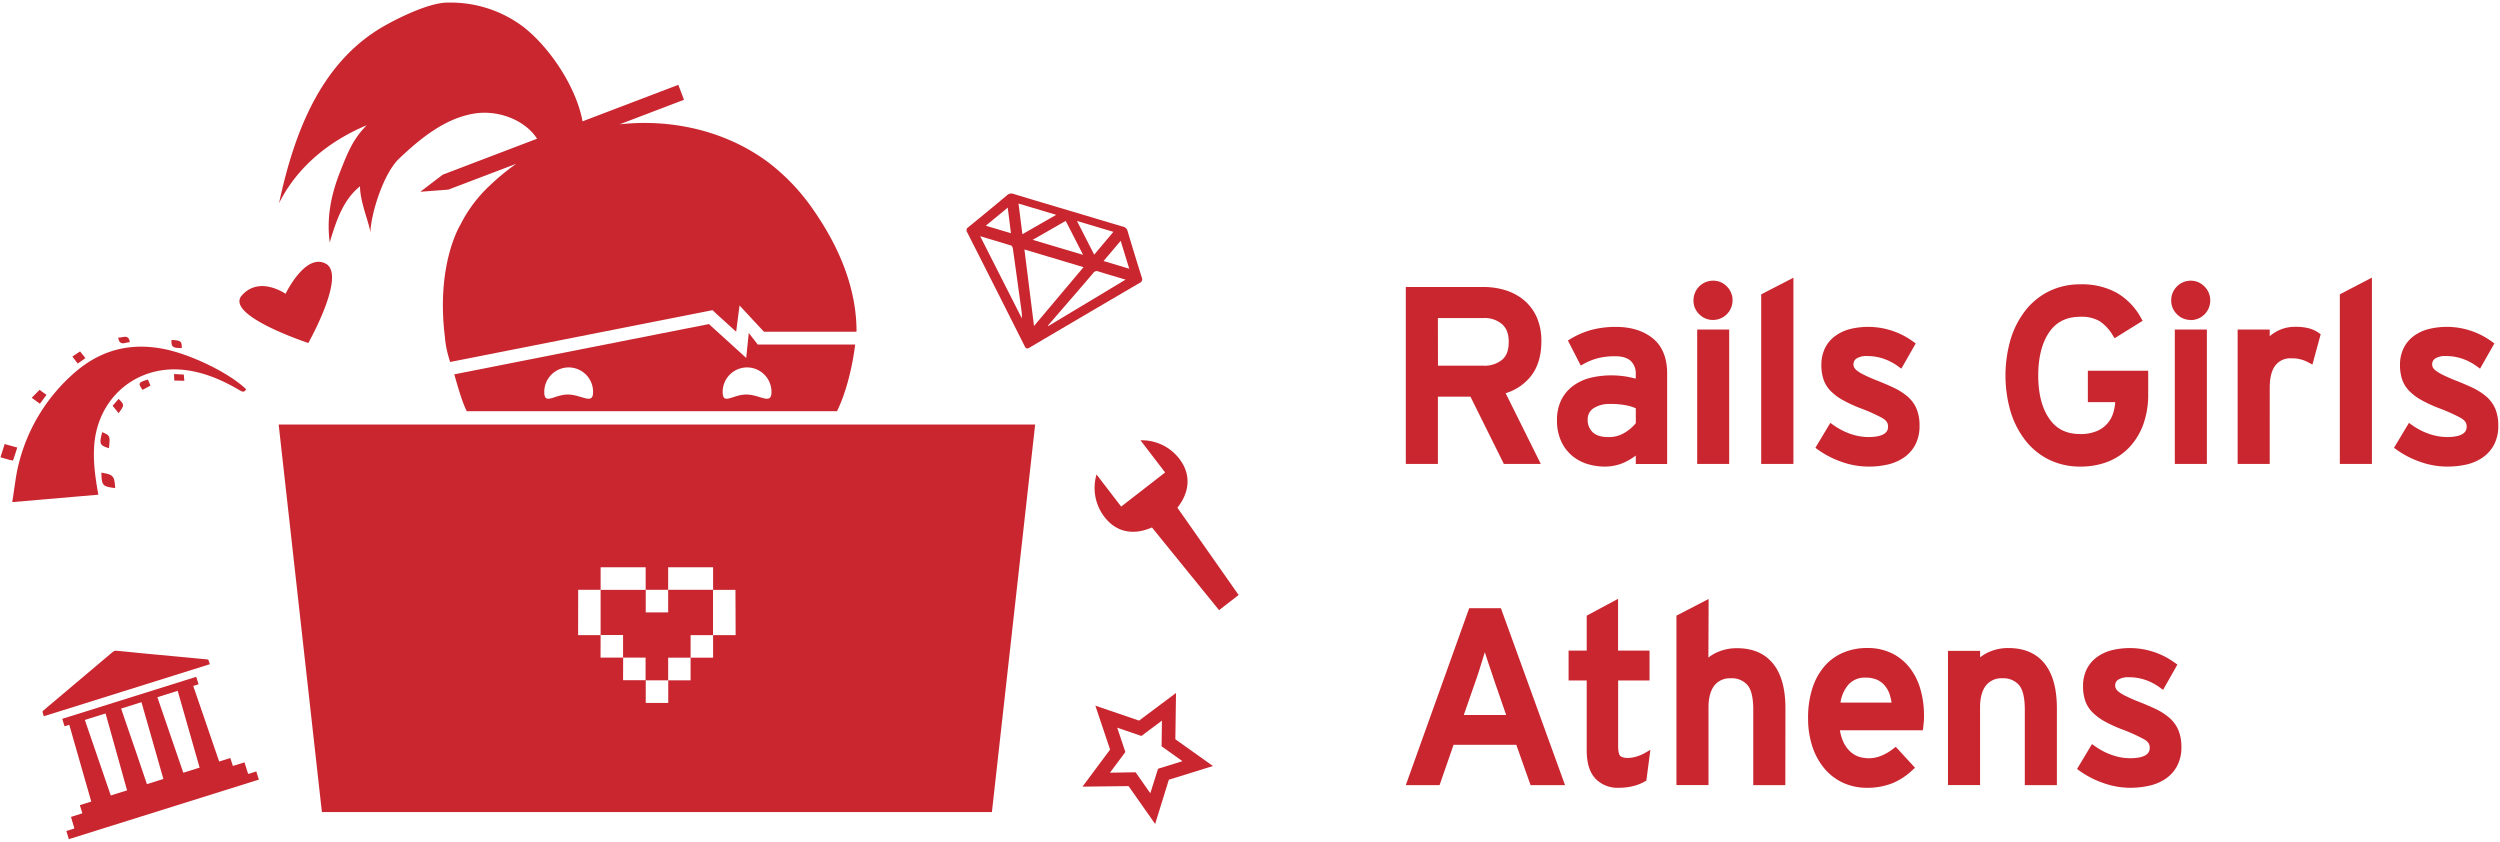 <svg width="300" height="101" xmlns="http://www.w3.org/2000/svg">
  <g fill="#C9262F" fill-rule="nonzero">
    <path d="M92.371 19.614c-4.289-3.259-9.641-4.86-15.018-4.86-1.004 0-2.006.055-3.004.167l7.73-2.947-.681-1.793-11.495 4.38c-.746-4.148-4.03-9.037-7.27-11.463A14.484 14.484 0 0 0 53.978.31h-.351c-2.158.05-5.67 1.753-7.536 2.816-7.563 4.306-10.775 12.702-12.604 21.257 2.026-4.068 5.667-7.325 10.526-9.357-1.618 1.627-2.26 3.185-3.24 5.694-.98 2.51-1.619 5.289-1.203 8.366.799-2.662 1.61-5.103 3.632-6.73 0 1.946 1.2 4.613 1.234 5.577.12-2.562 1.655-7.197 3.462-8.907 2.584-2.445 5.504-4.824 9.006-5.397.408-.067.82-.1 1.234-.1 2.466 0 5.035 1.144 6.314 3.117L53.131 20.96l-2.692 2.051 3.367-.257 8.14-3.098a27.96 27.96 0 0 0-3.22 2.652 16.723 16.723 0 0 0-3.471 4.647s-2.945 4.688-1.872 13.43c.036.463.097.924.185 1.38.16.783.444 1.672.444 1.672l.207-.04 31.292-6.178.512.487 2.315 2.103.407-3.15 2.93 3.15h11.056l.055-.056c-.015-5.096-2-9.963-5.096-14.446a24.96 24.96 0 0 0-5.319-5.692z"/>
    <path d="M102.62 41.342H90.928l-.46-.592-.616-.793v.01l-.308 2.986-2.217-2.014-2.26-2.05-30.555 6.034c.385 1.314.894 3.21 1.498 4.418h44.433c1.125-2.305 1.865-5.418 2.177-8zm-34.48 6.001c-1.616 0-2.828 1.32-2.828-.31a2.936 2.936 0 0 1 2.93-2.943 2.936 2.936 0 0 1 2.929 2.943c.012 1.63-1.4.31-3.031.31zm21.407 0c-1.619 0-2.828 1.32-2.828-.31a2.936 2.936 0 0 1 2.93-2.943 2.936 2.936 0 0 1 2.929 2.943c.009 1.63-1.403.31-3.019.31h-.012zm-88.08 12.91c.281-1.651.423-3.343.873-4.957a21.307 21.307 0 0 1 6.638-10.602c3.111-2.698 6.642-3.61 10.662-2.82 3.198.62 7.878 2.873 9.894 4.834-.243.465-.527.27-.844.084-1.946-1.14-3.984-2.036-6.238-2.358-5.88-.84-10.791 3.2-11.155 9.146-.123 1.964.16 3.872.506 5.784l-10.335.889zm.1-4.985c-.167-.034-.309-.053-.432-.087-.333-.09-.663-.189-1.08-.31l.506-1.583 1.514.419-.509 1.561z"/>
    <path d="M12.166 56.712c1.474.27 1.542.365 1.66 1.859-1.527-.192-1.629-.307-1.66-1.86zm.1-4.855c.955.415.955.415.813 1.927-1.12-.344-1.187-.496-.814-1.927zm-7.478-3.405l-.983-.719.94-.95.833.6-.79 1.07zm3.894-5.666l.925-.62.645.809-.925.65-.645-.84zm4.832 5.902l.721-.821c.71.728.71.728 0 1.713l-.721-.892zm4.233-3.145l.308.725-.943.514c-.567-.805-.533-.873.635-1.24zm2.834-4.753c1.144.072 1.233.143 1.233.973-1.085.016-1.283-.142-1.233-.973zm1.538 4.902l-1.205-.028-.028-.778 1.172.059.061.747zm-7.936-5.187c.567.05 1.258-.474 1.39.567-.511-.03-1.208.546-1.39-.567zM7.96 99.72c.277-.086.558-.173.839-.254.114-.03.13-.093.092-.198a29.928 29.928 0 0 1-.308-1.022l-.068-.214 1.372-.44-.308-.973 18.058-5.657.309.957 1.393-.437.077.245c.102.329.207.657.309.989.037.123.083.167.215.12.269-.093.543-.176.814-.263l.309.985-.24.068-22.323 7c-.08.024-.158.055-.235.083l-.305-.989zm17.217-20.014L5.26 85.95c-.055-.176-.117-.347-.154-.523 0-.047.05-.127.095-.168l2.683-2.261 4.733-3.994c.326-.273.647-.555.983-.818.09-.066.198-.1.309-.099 1.06.093 2.12.201 3.181.31l5.59.523c.716.069 1.428.14 2.159.205a.198.198 0 0 1 .203.158c.034.127.086.27.136.424z"/>
    <path d="M16.896 83.982l1.893-.595c.972 2.81 2.34 6.847 3.318 9.663l-2.405.756c-.802-2.863-1.998-6.946-2.806-9.824zm-4.31 1.338c.616-.189 1.165-.362 1.726-.542.136-.043.152.047.182.13.12.338.37 1.085.484 1.422l1.462 4.254c.324.93.925 2.698 1.233 3.64.022.06.037.121.062.192l-2.396.753c-.777-2.872-1.96-6.964-2.753-9.849zm-4.35 1.376l1.85-.58c.97 2.807 2.34 6.844 3.317 9.664l-2.356.737c-.808-2.863-2.007-6.95-2.812-9.821zm14.86-4.654c.975 2.82 2.34 6.85 3.315 9.664l-2.362.737c-.801-2.86-2-6.95-2.805-9.821l1.853-.58z"/>
    <path d="M23.55 81.218l.277.896-16.082 5.04-.277-.895 16.082-5.04zm104.664-55.974c2.183.654 4.366 1.31 6.555 1.955.268.055.48.262.542.53.551 1.858 1.118 3.71 1.7 5.551a.489.489 0 0 1-.275.682c-4.401 2.576-8.797 5.157-13.187 7.745-.309.18-.432.137-.59-.173-2.289-4.556-4.587-9.107-6.893-13.65a.42.42 0 0 1 .132-.62 412.743 412.743 0 0 0 4.647-3.833.734.734 0 0 1 .777-.16c2.195.668 4.393 1.32 6.592 1.976v-.003zm1.81 6.816l-7.092-2.122 1.15 9.18 5.942-7.058zm-12.404-3.718l5.004 9.865a5.441 5.441 0 0 0-.071-1.11c-.333-2.407-.66-4.814-1.002-7.221-.019-.146-.099-.372-.2-.403-1.203-.381-2.412-.734-3.731-1.128v-.003zm17.448 5.214c-1.163-.35-2.22-.654-3.271-.985a.477.477 0 0 0-.596.18c-1.32 1.549-2.651 3.08-3.98 4.619l-1.468 1.7.047.057 9.268-5.57zm-5.094-2.971l-2.087-4.077-3.962 2.27 6.05 1.807zm-7.751-6.16l.463 3.682 4.06-2.327-4.523-1.354zm7.014 2.089l2.066 4.046 2.306-2.739-4.372-1.307zm3.192 4.805l3.083.93c-.352-1.137-.682-2.215-1.03-3.352l-2.053 2.422zm-11.5-6.404l-2.634 2.17 3.018.9-.385-3.07zM98.63 50.946H33.44l5.187 46.5h80.402l5.189-46.5H98.63zM69.382 70.774h2.692V68.07h5.405v2.704h2.7V68.07h5.393v2.704H80.18v2.714h-2.692v-2.704h-5.414v5.43h-2.7l.008-5.44zm2.692 5.46v-.032h2.695v2.708h-2.704l.009-2.677zm2.704 2.704v-.028h2.692v2.714h-2.701l.009-2.686zm13.498-2.723h-2.704v2.708h-2.7v2.714h-2.683v2.713h-2.7v-2.713h2.69v-2.714h2.693v-2.708h2.691v-5.428h2.692l.021 5.428zm60.358-4.818l-2.346 1.819-8.861-10.912 3.126-2.426 8.081 11.52z"/>
    <path d="M136.86 52.836l2.956 3.86-5.275 4.093-2.957-3.851a5.716 5.716 0 0 0 .95 5.096c1.917 2.494 4.877 2.17 7.36.245 2.481-1.924 3.545-4.724 1.627-7.219a5.66 5.66 0 0 0-4.662-2.224zM34.266 35.257s-3.117-2.203-5.241.189c-2.125 2.392 7.973 5.713 7.973 5.713s4.582-8.114 2.121-9.499c-2.46-1.385-4.853 3.597-4.853 3.597zm104.35 63.615l-3.188-4.54-5.529.066 3.312-4.45-1.767-5.266 5.242 1.79 4.436-3.317-.08 5.555 4.511 3.212-5.29 1.642-1.647 5.308zm-2.344-6.197l1.767 2.516.925-2.94 2.93-.911-2.504-1.785.043-3.08-2.467 1.841-2.901-.994.98 2.921-1.85 2.479 3.077-.047zm48.266-51.727c0 1.653-.396 2.974-1.188 3.963a5.875 5.875 0 0 1-3.29 2.008l4.148 8.334h-3.488l-4.008-8.071h-4.581v8.07h-3.016V34.858h8.901a8.456 8.456 0 0 1 2.507.366c.756.229 1.46.605 2.072 1.106a5.218 5.218 0 0 1 1.421 1.896c.367.86.545 1.789.522 2.723zm-3.084.087c0-1.068-.308-1.884-.925-2.447a3.6 3.6 0 0 0-2.5-.846h-5.898v6.562h5.895a3.737 3.737 0 0 0 2.485-.8c.635-.542.956-1.369.956-2.469h-.013z"/>
    <path d="M184.896 55.67h-4.434l-4.008-8.07h-3.906v8.07h-3.851V34.44h9.32a8.902 8.902 0 0 1 2.63.384c.808.246 1.56.648 2.214 1.184a5.627 5.627 0 0 1 1.542 2.045c.392.914.583 1.902.561 2.896 0 1.742-.432 3.16-1.283 4.223a6.165 6.165 0 0 1-3.003 2.014l4.218 8.486zm-3.91-.833h2.569l-4.076-8.194.506-.127a5.5 5.5 0 0 0 3.049-1.86c.728-.91 1.098-2.168 1.098-3.698a6.182 6.182 0 0 0-.485-2.55 4.79 4.79 0 0 0-1.307-1.744 5.627 5.627 0 0 0-1.94-1.035 8.063 8.063 0 0 0-2.383-.344h-8.485v19.552h2.18v-8.073h5.242l4.033 8.073zm-2.95-10.118h-6.324v-7.395h6.315a4.027 4.027 0 0 1 2.775.95c.715.645 1.079 1.575 1.079 2.761 0 1.24-.373 2.169-1.104 2.788a4.146 4.146 0 0 1-2.75.893l.009.003zm-5.479-.837h5.47c.799.043 1.587-.207 2.217-.703.542-.455.804-1.156.804-2.14 0-.986-.262-1.652-.798-2.135a3.178 3.178 0 0 0-2.223-.738h-5.48l.01 5.716zm24.154 11.37v-1.514c-.54.537-1.165.98-1.85 1.31a5.22 5.22 0 0 1-2.321.524 6.547 6.547 0 0 1-1.869-.276 4.817 4.817 0 0 1-1.696-.89 4.604 4.604 0 0 1-1.233-1.601 5.47 5.47 0 0 1-.478-2.389 4.937 4.937 0 0 1 .463-2.215c.298-.61.736-1.14 1.276-1.549a5.483 5.483 0 0 1 1.915-.905 9.478 9.478 0 0 1 2.405-.29 8.4 8.4 0 0 1 3.391.582v-1.116a2.485 2.485 0 0 0-.737-1.924c-.493-.446-1.204-.669-2.133-.669a8.925 8.925 0 0 0-2.13.233 7.686 7.686 0 0 0-1.85.728l-1.16-2.271a9.34 9.34 0 0 1 2.35-1.023 10.69 10.69 0 0 1 2.87-.347c1.698 0 3.075.423 4.131 1.267 1.057.845 1.583 2.132 1.58 3.86v10.488l-2.924-.012zm0-6.527a5.682 5.682 0 0 0-1.434-.496 10.247 10.247 0 0 0-2.044-.173 3.812 3.812 0 0 0-2.29.62 1.942 1.942 0 0 0-.842 1.66 2.432 2.432 0 0 0 .727 1.834c.481.468 1.234.7 2.202.7a4.015 4.015 0 0 0 2.189-.62c.58-.344 1.086-.799 1.492-1.338v-2.187z"/>
    <path d="M192.54 55.99a7.115 7.115 0 0 1-1.986-.291 5.202 5.202 0 0 1-1.85-.967 5.028 5.028 0 0 1-1.347-1.744 5.892 5.892 0 0 1-.518-2.572 5.357 5.357 0 0 1 .505-2.4 4.723 4.723 0 0 1 1.4-1.692 5.975 5.975 0 0 1 2.057-.976 10.974 10.974 0 0 1 5.488.093v-.518c.045-.6-.175-1.19-.601-1.614-.414-.372-1.036-.56-1.85-.56a8.618 8.618 0 0 0-2.032.22 7.219 7.219 0 0 0-1.74.69l-.375.208-1.542-3.005.333-.202c.77-.468 1.6-.826 2.467-1.066a11.147 11.147 0 0 1 2.981-.365c1.788 0 3.265.458 4.39 1.36 1.126.902 1.737 2.333 1.737 4.189v10.905h-3.762v-1.016a7.615 7.615 0 0 1-1.255.771 5.672 5.672 0 0 1-2.5.552zm.78-10.11a9.09 9.09 0 0 0-2.3.28 5.12 5.12 0 0 0-1.77.833 3.912 3.912 0 0 0-1.153 1.397 4.539 4.539 0 0 0-.42 2.026 5.065 5.065 0 0 0 .438 2.206c.26.564.643 1.063 1.12 1.46a4.38 4.38 0 0 0 1.541.811 5.384 5.384 0 0 0 3.888-.223 6.352 6.352 0 0 0 1.745-1.24l.712-.715v2.122h2.094V44.768c0-1.61-.466-2.766-1.425-3.535-.959-.768-2.275-1.174-3.87-1.174-.935-.015-1.868.097-2.774.335a8.917 8.917 0 0 0-1.909.777l.79 1.55a7.684 7.684 0 0 1 1.56-.57 9.29 9.29 0 0 1 2.229-.245c1.03 0 1.85.26 2.411.777a2.87 2.87 0 0 1 .879 2.234v1.778l-.586-.26a8.053 8.053 0 0 0-3.2-.554zm-.287 7.408c-1.092 0-1.93-.275-2.491-.818a2.839 2.839 0 0 1-.854-2.134 2.358 2.358 0 0 1 1.014-2.002 4.233 4.233 0 0 1 2.534-.69c.715-.011 1.429.05 2.13.182a6.008 6.008 0 0 1 1.543.533l.225.118v2.574l-.08.112a5.67 5.67 0 0 1-1.61 1.45 4.442 4.442 0 0 1-2.411.675zm.203-4.808a3.45 3.45 0 0 0-2.047.533 1.551 1.551 0 0 0-.666 1.323 2.01 2.01 0 0 0 .595 1.53c.401.388 1.045.586 1.915.586a3.637 3.637 0 0 0 1.967-.549 5.002 5.002 0 0 0 1.298-1.124v-1.785a5.583 5.583 0 0 0-1.104-.347 9.602 9.602 0 0 0-1.958-.173v.006zm14.267-12.427a1.938 1.938 0 0 1-1.912 1.924 1.873 1.873 0 0 1-1.378-.57 1.863 1.863 0 0 1-.564-1.354c-.005-.519.199-1.018.564-1.384a1.922 1.922 0 0 1 1.378-.568c.507-.004.995.2 1.347.567.37.365.574.865.565 1.385zm-3.42 19.209V39.966h3.016v15.296h-3.016z"/>
    <path d="M207.503 55.67h-3.84V39.54h3.84V55.67zm-3.016-.836h2.18V40.375h-2.18v14.46zm1.092-16.439a2.285 2.285 0 0 1-1.675-.69 2.267 2.267 0 0 1-.687-1.652 2.364 2.364 0 0 1 .688-1.68 2.34 2.34 0 0 1 1.674-.69 2.245 2.245 0 0 1 1.643.691c.447.442.695 1.049.684 1.68a2.352 2.352 0 0 1-2.327 2.341zm0-3.875c-.409-.003-.8.16-1.088.452a1.528 1.528 0 0 0-.439 1.097c-.005.4.156.784.444 1.06a1.492 1.492 0 0 0 2.134 0c.289-.276.45-.66.444-1.06a1.472 1.472 0 0 0-.444-1.088 1.415 1.415 0 0 0-1.042-.461h-.01zm6.182 20.733V35.589l3.015-1.574v21.238h-3.015z"/>
    <path d="M215.21 55.67h-3.866V35.32l3.867-1.995V55.67zm-3.015-.836h2.18V34.7l-2.18 1.137v18.998zm17.744-3.776a4.333 4.333 0 0 1-.478 2.14 3.91 3.91 0 0 1-1.26 1.382 5.31 5.31 0 0 1-1.814.76 9.766 9.766 0 0 1-2.158.232 9.142 9.142 0 0 1-3.117-.555c-.966-.33-1.88-.801-2.71-1.397l1.363-2.271a8.46 8.46 0 0 0 2.217 1.137c.714.243 1.462.37 2.216.378 1.85 0 2.775-.564 2.775-1.692 0-.582-.314-1.048-.943-1.397a21.433 21.433 0 0 0-2.593-1.165 15.488 15.488 0 0 1-2.072-.948 5.95 5.95 0 0 1-1.394-1.035 3.246 3.246 0 0 1-.768-1.239 4.957 4.957 0 0 1-.23-1.59 4.166 4.166 0 0 1 .375-1.806 3.565 3.565 0 0 1 1.073-1.31 4.849 4.849 0 0 1 1.653-.787 7.928 7.928 0 0 1 2.087-.26 8.516 8.516 0 0 1 2.797.464 8.713 8.713 0 0 1 2.365 1.224l-1.305 2.302a7.101 7.101 0 0 0-1.886-.991 6.415 6.415 0 0 0-2.057-.31c-.734 0-1.267.13-1.594.393-.314.237-.497.61-.493 1.004-.003.186.036.37.114.54.107.2.256.374.438.51.265.209.551.39.854.54.357.183.826.39 1.406.62.85.33 1.594.644 2.232.944.58.265 1.121.608 1.61 1.02.42.36.753.814.97 1.325.23.585.341 1.21.327 1.838z"/>
    <path d="M224.23 55.99a9.637 9.637 0 0 1-3.257-.576 11.046 11.046 0 0 1-2.818-1.453l-.308-.227 1.791-2.986.367.257a8.045 8.045 0 0 0 2.106 1.081c.672.23 1.377.352 2.087.36 2.368 0 2.368-.958 2.368-1.274 0-.27-.077-.669-.727-1.031a21.602 21.602 0 0 0-2.544-1.14c-.73-.273-1.44-.599-2.124-.973a6.477 6.477 0 0 1-1.49-1.106 3.72 3.72 0 0 1-.863-1.398 5.343 5.343 0 0 1-.253-1.722 4.545 4.545 0 0 1 .417-1.986 3.946 3.946 0 0 1 1.199-1.466 5.203 5.203 0 0 1 1.791-.855 9.137 9.137 0 0 1 7.607 1.497l.308.22-1.727 3.027-.376-.27a6.66 6.66 0 0 0-1.773-.93 6.057 6.057 0 0 0-1.927-.31c-.466-.038-.933.07-1.335.31a.855.855 0 0 0-.259 1.035c.075.144.18.269.309.366.243.19.506.353.783.49.342.176.801.384 1.369.62.854.33 1.612.653 2.254.956.615.281 1.19.645 1.708 1.082.467.404.837.91 1.079 1.48.249.636.368 1.316.351 1.999a4.793 4.793 0 0 1-.53 2.345 4.33 4.33 0 0 1-1.394 1.528 5.824 5.824 0 0 1-1.951.818 10.25 10.25 0 0 1-2.239.232zm-5.27-2.479c.716.466 1.485.844 2.29 1.125a9.14 9.14 0 0 0 5.048.31 4.92 4.92 0 0 0 1.671-.697c.47-.317.857-.742 1.129-1.24.304-.598.45-1.264.425-1.936a4.303 4.303 0 0 0-.287-1.673 3.134 3.134 0 0 0-.86-1.171 6.541 6.541 0 0 0-1.514-.957 26.409 26.409 0 0 0-2.204-.93 16.906 16.906 0 0 1-1.446-.644 5.29 5.29 0 0 1-.925-.589 1.903 1.903 0 0 1-.55-.657 1.674 1.674 0 0 1-.153-.715 1.654 1.654 0 0 1 .65-1.332c.407-.326 1.015-.484 1.85-.484a6.882 6.882 0 0 1 2.19.341c.568.194 1.111.458 1.615.787l.891-1.577a8.52 8.52 0 0 0-1.949-.951 8.213 8.213 0 0 0-4.624-.195 4.36 4.36 0 0 0-1.511.715c-.406.302-.733.7-.95 1.159a3.733 3.733 0 0 0-.336 1.623c-.009.493.062.984.21 1.454.14.406.37.776.672 1.08.384.38.82.704 1.295.961a15.3 15.3 0 0 0 2.02.93 21.82 21.82 0 0 1 2.648 1.192c.956.533 1.156 1.24 1.156 1.763 0 .964-.555 2.11-3.2 2.11a7.45 7.45 0 0 1-2.347-.4 8.728 8.728 0 0 1-1.958-.929l-.946 1.527zm37.84-2.732a7.467 7.467 0 0 1-1.593 2.608 6.657 6.657 0 0 1-2.467 1.63 8.406 8.406 0 0 1-3.102.555 7.984 7.984 0 0 1-3.552-.772 7.817 7.817 0 0 1-2.694-2.168 10.195 10.195 0 0 1-1.727-3.325 15.133 15.133 0 0 1 0-8.489c.364-1.21.95-2.342 1.727-3.336a7.789 7.789 0 0 1 2.694-2.17 7.984 7.984 0 0 1 3.552-.77c1.663 0 3.055.325 4.175.975a7.318 7.318 0 0 1 2.726 2.841l-2.667 1.66a5.54 5.54 0 0 0-1.724-1.833 4.714 4.714 0 0 0-2.51-.586c-1.778 0-3.135.67-4.073 2.011-.937 1.34-1.406 3.157-1.406 5.45 0 2.288.469 4.104 1.406 5.446.938 1.343 2.295 2.013 4.073 2.01.724.02 1.445-.108 2.118-.377a3.872 3.872 0 0 0 2.233-2.463c.173-.56.26-1.145.259-1.732v-.09h-3.29v-2.93h6.407v2.357c.02 1.19-.172 2.375-.564 3.498z"/>
    <path d="M249.654 55.99a8.399 8.399 0 0 1-3.734-.815 8.178 8.178 0 0 1-2.84-2.283 10.738 10.738 0 0 1-1.797-3.458 15.578 15.578 0 0 1 0-8.743c.38-1.26.991-2.437 1.8-3.473a8.209 8.209 0 0 1 2.837-2.283 8.408 8.408 0 0 1 3.734-.815 8.652 8.652 0 0 1 4.384 1.032 7.781 7.781 0 0 1 2.88 2.999l.197.35-3.364 2.085-.222-.353a5.182 5.182 0 0 0-1.588-1.701 4.336 4.336 0 0 0-2.29-.52c-1.65 0-2.87.597-3.731 1.83-.86 1.233-1.332 3.015-1.332 5.208 0 2.194.45 3.944 1.332 5.205.882 1.261 2.081 1.831 3.73 1.831a4.955 4.955 0 0 0 1.943-.347 3.433 3.433 0 0 0 2.001-2.206c.127-.413.205-.84.231-1.273h-3.283v-3.77h7.242v2.788c.02 1.244-.18 2.482-.592 3.656a7.938 7.938 0 0 1-1.683 2.754 7.21 7.21 0 0 1-2.603 1.732 8.955 8.955 0 0 1-3.252.57zm0-21.033a7.637 7.637 0 0 0-3.37.73 7.382 7.382 0 0 0-2.55 2.055 9.816 9.816 0 0 0-1.656 3.2 14.7 14.7 0 0 0 0 8.238 9.813 9.813 0 0 0 1.656 3.179 7.375 7.375 0 0 0 2.55 2.054c1.052.5 2.205.752 3.37.734a8.037 8.037 0 0 0 2.95-.526 6.27 6.27 0 0 0 2.3-1.53 7.054 7.054 0 0 0 1.505-2.464c.377-1.08.56-2.22.54-3.365v-1.939h-5.572v2.104h3.3v.508a6.24 6.24 0 0 1-.281 1.859 4.262 4.262 0 0 1-2.467 2.72 5.744 5.744 0 0 1-2.282.412c-1.914 0-3.391-.734-4.415-2.187-.98-1.407-1.48-3.322-1.48-5.689s.5-4.284 1.48-5.688c1.018-1.453 2.5-2.19 4.415-2.19a5.16 5.16 0 0 1 2.73.644c.646.425 1.2.977 1.627 1.624l1.976-1.24a6.84 6.84 0 0 0-2.364-2.339 7.856 7.856 0 0 0-3.962-.904zm15.163 1.096a1.938 1.938 0 0 1-1.915 1.924 1.87 1.87 0 0 1-1.375-.57 1.863 1.863 0 0 1-.567-1.354 1.947 1.947 0 0 1 .566-1.383c.365-.366.86-.571 1.376-.569.509-.005.997.2 1.35.567.37.365.574.865.565 1.385zm-3.422 19.209V39.966h3.015v15.296h-3.015z"/>
    <path d="M264.826 55.67h-3.848V39.54h3.848V55.67zm-3.012-.836h2.18V40.375h-2.18v14.46zm1.088-16.439a2.282 2.282 0 0 1-1.67-.69 2.273 2.273 0 0 1-.688-1.652 2.364 2.364 0 0 1 .687-1.68 2.34 2.34 0 0 1 1.671-.69 2.246 2.246 0 0 1 1.64.707c.45.44.698 1.048.688 1.679a2.352 2.352 0 0 1-2.33 2.342l.002-.016zm0-3.875c-.408-.004-.8.159-1.087.45a1.522 1.522 0 0 0-.436 1.099c-.005.399.155.783.441 1.06a1.495 1.495 0 0 0 2.137 0c.288-.276.45-.66.444-1.06a1.472 1.472 0 0 0-.444-1.088 1.421 1.421 0 0 0-1.055-.461zm14.322 8.613a5.19 5.19 0 0 0-1.014-.41 4.822 4.822 0 0 0-1.274-.145 2.646 2.646 0 0 0-2.204.991c-.52.66-.781 1.64-.783 2.944v8.74h-3.016V39.966h3.01v1.456a4.24 4.24 0 0 1 3.48-1.775 6.055 6.055 0 0 1 1.52.158c.377.1.734.263 1.058.48l-.777 2.848z"/>
    <path d="M272.365 55.67h-3.848V39.54h3.848v.802c.251-.213.523-.4.81-.56a4.537 4.537 0 0 1 2.248-.564 6.34 6.34 0 0 1 1.628.176c.424.11.826.292 1.187.54l.244.17-.99 3.643-.46-.242A4.017 4.017 0 0 0 274.94 43a2.243 2.243 0 0 0-1.877.83c-.46.583-.694 1.485-.694 2.684l-.003 9.158zm-3.012-.833h2.18v-8.324c0-1.395.308-2.479.872-3.204a3.077 3.077 0 0 1 2.531-1.15c.468-.007.934.047 1.388.162.21.06.415.134.616.22l.568-2.07a3.259 3.259 0 0 0-.682-.27 5.665 5.665 0 0 0-1.412-.145 3.735 3.735 0 0 0-1.85.459 3.798 3.798 0 0 0-1.295 1.137l-.737 1.103v-2.38h-2.18v14.462zm11.84.416V35.589l3.012-1.574v21.238h-3.013z"/>
    <path d="M284.63 55.67h-3.851V35.32l3.851-2.008v22.36zm-3.015-.836h2.18V34.7l-2.18 1.137v18.998zm17.768-3.776a4.333 4.333 0 0 1-.478 2.14 3.881 3.881 0 0 1-1.26 1.382 5.31 5.31 0 0 1-1.814.76 9.766 9.766 0 0 1-2.158.232 9.155 9.155 0 0 1-3.117-.555 10.55 10.55 0 0 1-2.71-1.397l1.363-2.271a8.46 8.46 0 0 0 2.216 1.137c.715.243 1.463.37 2.217.378 1.85 0 2.775-.564 2.775-1.692 0-.582-.308-1.048-.925-1.397a21.734 21.734 0 0 0-2.596-1.165 15.488 15.488 0 0 1-2.072-.948 5.95 5.95 0 0 1-1.393-1.035 3.246 3.246 0 0 1-.768-1.239 4.957 4.957 0 0 1-.231-1.59 4.166 4.166 0 0 1 .376-1.806 3.565 3.565 0 0 1 1.073-1.31 4.877 4.877 0 0 1 1.652-.787 7.943 7.943 0 0 1 2.088-.26 8.503 8.503 0 0 1 2.796.464 8.713 8.713 0 0 1 2.365 1.224l-1.304 2.302a7.132 7.132 0 0 0-1.884-.991 6.446 6.446 0 0 0-2.06-.31c-.733 0-1.267.13-1.594.393-.314.237-.497.61-.493 1.004-.003.187.037.371.117.54a1.5 1.5 0 0 0 .435.51c.266.208.552.389.854.54.358.183.826.39 1.406.62.851.33 1.594.644 2.232.944.58.265 1.121.608 1.61 1.02.42.36.753.814.97 1.325.225.586.331 1.21.312 1.838z"/>
    <path d="M293.664 55.99a9.637 9.637 0 0 1-3.256-.576 11.046 11.046 0 0 1-2.818-1.453l-.308-.227 1.791-2.986.367.257a8.002 8.002 0 0 0 2.109 1.081c.671.231 1.375.352 2.084.36 2.368 0 2.368-.958 2.368-1.274 0-.27-.077-.669-.728-1.031A21.602 21.602 0 0 0 292.73 49a16.47 16.47 0 0 1-2.125-.973 6.477 6.477 0 0 1-1.489-1.106 3.72 3.72 0 0 1-.863-1.398 5.343 5.343 0 0 1-.253-1.722 4.505 4.505 0 0 1 .42-1.986 3.94 3.94 0 0 1 1.196-1.466 5.194 5.194 0 0 1 1.794-.855 9.137 9.137 0 0 1 7.606 1.497l.309.22-1.718 3.027-.376-.27a6.66 6.66 0 0 0-1.773-.93 6.057 6.057 0 0 0-1.927-.31c-.466-.038-.933.07-1.335.31a.855.855 0 0 0-.259 1.035c.075.144.18.269.309.366.244.189.506.353.783.49.342.176.801.384 1.369.62.854.33 1.612.653 2.254.956.615.281 1.19.645 1.708 1.082.468.403.837.91 1.079 1.48.25.636.37 1.316.354 1.999a4.759 4.759 0 0 1-.533 2.345 4.33 4.33 0 0 1-1.394 1.528 5.824 5.824 0 0 1-1.951.818c-.74.16-1.495.238-2.251.232zm-5.27-2.479c.717.466 1.486.844 2.292 1.125a9.14 9.14 0 0 0 5.047.31 4.92 4.92 0 0 0 1.67-.697c.47-.317.857-.742 1.13-1.24.304-.598.45-1.264.425-1.936a4.303 4.303 0 0 0-.287-1.673 3.134 3.134 0 0 0-.86-1.171 6.541 6.541 0 0 0-1.514-.957 25.974 25.974 0 0 0-2.205-.93 17.357 17.357 0 0 1-1.446-.644 5.29 5.29 0 0 1-.925-.589 1.903 1.903 0 0 1-.548-.657 1.674 1.674 0 0 1-.155-.715 1.654 1.654 0 0 1 .651-1.332c.407-.326 1.014-.484 1.85-.484a6.882 6.882 0 0 1 2.19.341c.568.194 1.111.458 1.615.787l.894-1.577a8.616 8.616 0 0 0-1.952-.951 8.213 8.213 0 0 0-4.625-.195 4.36 4.36 0 0 0-1.51.715c-.408.301-.734.7-.95 1.159a3.733 3.733 0 0 0-.336 1.623c-.01.493.062.984.21 1.454.14.406.37.776.672 1.08.385.381.822.705 1.298.961.648.36 1.322.67 2.016.93a21.82 21.82 0 0 1 2.649 1.192c.955.533 1.159 1.24 1.159 1.763 0 .964-.558 2.11-3.204 2.11a7.45 7.45 0 0 1-2.346-.4 8.728 8.728 0 0 1-1.958-.929l-.946 1.527zM183.963 93.794l-1.711-4.837h-8.118l-1.68 4.837h-3.161l7.304-20.392h3.219l7.4 20.392h-3.253zm-4.264-12.266c-.114-.369-.25-.774-.404-1.224-.154-.449-.308-.892-.45-1.338-.142-.446-.28-.861-.407-1.24a17.253 17.253 0 0 1-.275-.889c-.058.214-.145.512-.262.89-.117.378-.24.787-.376 1.223-.136.437-.274.89-.42 1.354-.144.465-.286.886-.418 1.255l-1.625 4.647h6.262l-1.625-4.678z"/>
    <path d="M187.804 94.212h-4.138l-1.708-4.833h-7.53l-1.68 4.833h-4.051l7.606-21.229h3.805l7.696 21.229zm-3.55-.837h2.36l-7.092-19.555h-2.63l-7.005 19.555h2.272l1.68-4.836h8.708l1.708 4.836zm-2.342-6.738h-7.44l1.819-5.217c.136-.369.274-.781.416-1.24l.796-2.574c.114-.375.2-.67.259-.877l.403-1.478.401 1.478c.056.207.145.495.269.864l.407 1.24c.141.443.292.889.447 1.332.154.443.29.858.407 1.24l1.816 5.232zm-6.26-.837h5.088l-1.434-4.145a80.538 80.538 0 0 0-.404-1.214c-.15-.447-.308-.896-.453-1.345l-.271-.833-.672 2.168c-.148.471-.29.896-.426 1.27l-1.427 4.1zm21.53 7.616c-.404.228-.839.4-1.29.508a6.565 6.565 0 0 1-1.638.189 3.235 3.235 0 0 1-2.507-.989c-.616-.658-.925-1.679-.925-3.06v-8.827h-2.158V78.5h2.158V74.13l2.93-1.574V78.5h3.767v2.736h-3.758v8.3c0 .719.12 1.205.36 1.456.334.286.77.423 1.206.381a4.052 4.052 0 0 0 1.187-.189 4.966 4.966 0 0 0 1.014-.424l-.345 2.655z"/>
    <path d="M194.245 94.534a3.654 3.654 0 0 1-2.815-1.124c-.679-.738-1.024-1.86-1.024-3.347v-8.405h-2.174v-3.584h2.174v-4.195l3.762-2.02v6.215h3.777v3.578h-3.768v7.885c0 .793.154 1.072.246 1.168.281.291 1.144.334 1.968.077.32-.094.63-.223.925-.384l.73-.418-.484 3.69-.179.105c-.437.25-.907.435-1.396.552a6.94 6.94 0 0 1-1.742.207zm-5.18-13.715h2.177v9.244c0 1.268.268 2.2.801 2.789a2.814 2.814 0 0 0 2.202.855 6.187 6.187 0 0 0 1.541-.177c.348-.085.685-.209 1.005-.368l.222-1.692c-.12.048-.247.09-.379.13a4.374 4.374 0 0 1-1.31.208 1.995 1.995 0 0 1-1.505-.508c-.308-.335-.478-.908-.478-1.748V80.82h3.771v-1.9h-3.768v-5.663l-2.093 1.125v4.538h-2.177l-.01 1.9zm21.743 12.975v-8.632c0-1.55-.273-2.636-.817-3.256a2.888 2.888 0 0 0-2.285-.93 2.77 2.77 0 0 0-2.3 1.017c-.534.677-.802 1.637-.802 2.878v8.923h-3.015V74.13l3.015-1.574-.03 7.42a3.843 3.843 0 0 1 1.609-1.326 5.281 5.281 0 0 1 2.217-.471c1.778 0 3.126.573 4.045 1.72.919 1.146 1.378 2.855 1.378 5.127v8.768h-3.015z"/>
    <path d="M214.24 94.212h-3.848v-9.05c0-1.437-.24-2.438-.716-2.977a2.46 2.46 0 0 0-1.97-.79 2.354 2.354 0 0 0-1.973.858c-.472.601-.712 1.481-.712 2.618v9.34h-3.848V73.877l3.863-1.999-.028 7.033a4.62 4.62 0 0 1 1.015-.62 5.696 5.696 0 0 1 2.39-.508c1.901 0 3.372.62 4.371 1.875 1 1.255 1.468 3.03 1.468 5.39l-.013 9.165zm-3.016-.837h2.183v-8.35c0-2.168-.435-3.8-1.286-4.863-.85-1.063-2.06-1.565-3.721-1.565a4.87 4.87 0 0 0-2.044.434 3.395 3.395 0 0 0-1.437 1.18l-.768 1.128.034-8.092-2.18 1.137v18.991h2.18v-8.504c0-1.332.308-2.389.897-3.138a3.163 3.163 0 0 1 2.624-1.178 3.294 3.294 0 0 1 2.596 1.075c.617.704.925 1.86.925 3.532l-.003 8.213zm19.24-7.534c0 .272-.01.53-.028.771-.022.245-.04.443-.059.598h-10.06c.055.651.211 1.29.462 1.893.206.485.502.925.873 1.298.33.329.725.586 1.159.756.424.166.876.25 1.332.248.599.01 1.195-.094 1.754-.31a6.468 6.468 0 0 0 1.542-.904l1.77 1.923a7.446 7.446 0 0 1-2.263 1.484c-.951.372-1.966.55-2.985.524a6.267 6.267 0 0 1-2.538-.524 5.95 5.95 0 0 1-2.102-1.549 7.56 7.56 0 0 1-1.422-2.506 10.232 10.232 0 0 1-.52-3.38c-.021-1.165.146-2.325.493-3.436.287-.908.75-1.75 1.362-2.478a5.693 5.693 0 0 1 2.112-1.556 6.887 6.887 0 0 1 2.71-.523 6.142 6.142 0 0 1 2.828.62c.784.392 1.468.959 2 1.657a7.255 7.255 0 0 1 1.188 2.447c.265.96.397 1.951.392 2.947zm-3.29-2.593a3.562 3.562 0 0 0-.654-1.224 3.085 3.085 0 0 0-1.085-.83 3.684 3.684 0 0 0-1.582-.31 3.033 3.033 0 0 0-2.393 1.007c-.59.669-.951 1.616-1.085 2.84h7.073a6.534 6.534 0 0 0-.274-1.483z"/>
    <path d="M223.97 94.534a6.755 6.755 0 0 1-2.704-.558 6.44 6.44 0 0 1-2.248-1.65 7.972 7.972 0 0 1-1.501-2.644 10.677 10.677 0 0 1-.546-3.522c-.02-1.21.154-2.415.515-3.57a7.657 7.657 0 0 1 1.443-2.633 6.118 6.118 0 0 1 2.254-1.639 7.27 7.27 0 0 1 2.874-.557 6.587 6.587 0 0 1 3.015.657 6.21 6.21 0 0 1 2.143 1.778 7.64 7.64 0 0 1 1.258 2.59c.275.995.412 2.022.407 3.055 0 .285 0 .551-.028.805s-.04.456-.062.62l-.046.365h-9.953c.069.45.193.887.37 1.305.184.435.449.832.78 1.168.29.29.637.516 1.018.666a3.91 3.91 0 0 0 2.775-.071 6.187 6.187 0 0 0 1.452-.846l.308-.233 2.307 2.507-.309.285a7.896 7.896 0 0 1-2.386 1.568 8.15 8.15 0 0 1-3.136.554zm.087-15.937a6.472 6.472 0 0 0-2.547.493 5.273 5.273 0 0 0-1.952 1.419 6.87 6.87 0 0 0-1.28 2.348 10.478 10.478 0 0 0-.471 3.303c-.02 1.1.144 2.196.487 3.24.292.87.747 1.674 1.341 2.37a5.533 5.533 0 0 0 1.955 1.435 5.877 5.877 0 0 0 2.37.49 7.325 7.325 0 0 0 2.825-.49 7.184 7.184 0 0 0 1.829-1.128l-1.234-1.335c-.42.294-.87.539-1.344.731a4.715 4.715 0 0 1-3.392.075 3.85 3.85 0 0 1-1.3-.846 4.593 4.593 0 0 1-.96-1.429 6.768 6.768 0 0 1-.5-2.02l-.045-.461h10.171c0-.068 0-.136.019-.214a10.491 10.491 0 0 0-.348-3.566 6.83 6.83 0 0 0-1.12-2.305 5.334 5.334 0 0 0-1.85-1.549 5.8 5.8 0 0 0-2.654-.56zm3.841 6.556h-7.988l.049-.465c.145-1.304.546-2.339 1.19-3.073a3.44 3.44 0 0 1 2.704-1.147 4.127 4.127 0 0 1 1.757.347c.475.215.896.532 1.234.93.33.402.58.867.73 1.366a6.96 6.96 0 0 1 .293 1.58l.031.462zm-7.042-.84h6.13a5.873 5.873 0 0 0-.21-.93 3.103 3.103 0 0 0-.577-1.08 2.669 2.669 0 0 0-.925-.72 3.331 3.331 0 0 0-1.406-.266 2.602 2.602 0 0 0-2.078.862 4.26 4.26 0 0 0-.934 2.134zm22.539 9.48v-8.63c0-1.552-.274-2.637-.82-3.257a2.882 2.882 0 0 0-2.282-.93 2.77 2.77 0 0 0-2.3 1.017c-.537.678-.802 1.639-.802 2.878v8.923h-3.015V78.52h3.015l-.03 1.456a3.806 3.806 0 0 1 1.609-1.326 5.272 5.272 0 0 1 2.217-.471c1.778 0 3.126.573 4.045 1.72.919 1.146 1.378 2.855 1.378 5.127v8.768h-3.015z"/>
    <path d="M246.826 94.212h-3.85v-9.05c0-1.437-.238-2.441-.713-2.977a2.46 2.46 0 0 0-1.97-.79 2.35 2.35 0 0 0-1.973.858c-.472.598-.713 1.481-.713 2.618v9.34h-3.85v-16.11h3.857v.787c.305-.248.64-.456.999-.62a5.696 5.696 0 0 1 2.374-.504c1.902 0 3.373.62 4.369 1.874.995 1.255 1.47 3.03 1.47 5.391v9.183zm-3.015-.837h2.18v-8.35c0-2.168-.432-3.8-1.283-4.863-.85-1.063-2.06-1.565-3.721-1.565a4.87 4.87 0 0 0-2.045.434 3.41 3.41 0 0 0-1.436 1.18l-.79 1.162.05-2.435h-2.159v14.437h2.18v-8.504c0-1.332.309-2.389.894-3.138a3.17 3.17 0 0 1 2.627-1.178 3.294 3.294 0 0 1 2.596 1.075c.617.704.925 1.86.925 3.532l-.018 8.213zm17.528-3.776a4.333 4.333 0 0 1-.478 2.14 3.946 3.946 0 0 1-1.26 1.385 5.308 5.308 0 0 1-1.814.756 9.766 9.766 0 0 1-2.158.233 9.21 9.21 0 0 1-3.111-.549 10.646 10.646 0 0 1-2.71-1.397l1.363-2.274a8.368 8.368 0 0 0 2.216 1.137c.714.24 1.462.364 2.214.366 1.85 0 2.775-.563 2.775-1.689 0-.582-.314-1.049-.943-1.4a21.928 21.928 0 0 0-2.593-1.165 15.31 15.31 0 0 1-2.072-.948 6.03 6.03 0 0 1-1.394-1.032 3.28 3.28 0 0 1-.768-1.24 4.951 4.951 0 0 1-.23-1.585 4.147 4.147 0 0 1 .375-1.807 3.516 3.516 0 0 1 1.073-1.31 4.79 4.79 0 0 1 1.653-.787 7.799 7.799 0 0 1 2.087-.263 8.439 8.439 0 0 1 2.797.467 8.618 8.618 0 0 1 2.365 1.224l-1.305 2.3a7 7 0 0 0-1.887-.99 6.415 6.415 0 0 0-2.056-.309c-.736 0-1.267.131-1.594.393-.314.237-.497.61-.493 1.004-.003.186.036.37.114.54.105.2.253.375.434.51.268.208.555.389.858.54.357.182.826.393 1.405.62.851.332 1.596.648 2.233.947a6.853 6.853 0 0 1 1.61 1.02c.42.36.753.814.97 1.326.23.584.34 1.209.324 1.837z"/>
    <path d="M255.629 94.534a9.64 9.64 0 0 1-3.256-.58 11.046 11.046 0 0 1-2.818-1.452l-.308-.226 1.791-2.987.364.257a8.002 8.002 0 0 0 2.109 1.081c.672.231 1.377.352 2.087.36 2.368 0 2.368-.958 2.368-1.27 0-.313-.077-.67-.728-1.032a21.039 21.039 0 0 0-2.543-1.143 16.55 16.55 0 0 1-2.128-.97 6.607 6.607 0 0 1-1.486-1.11 3.69 3.69 0 0 1-.863-1.397 5.337 5.337 0 0 1-.253-1.719 4.57 4.57 0 0 1 .416-1.989 3.97 3.97 0 0 1 1.2-1.465 5.304 5.304 0 0 1 1.794-.856 9.165 9.165 0 0 1 7.603 1.497l.309.22-1.718 3.03-.376-.273a6.66 6.66 0 0 0-1.773-.93 6.057 6.057 0 0 0-1.927-.31c-.466-.038-.933.07-1.335.31a.813.813 0 0 0-.336.676.79.79 0 0 0 .077.36c.075.143.18.268.309.365.243.192.505.357.783.493.339.176.801.38 1.369.62.854.33 1.612.65 2.254.954a7.355 7.355 0 0 1 1.705 1.084c.469.402.839.908 1.082 1.478.253.632.377 1.308.367 1.989a4.76 4.76 0 0 1-.53 2.345 4.33 4.33 0 0 1-1.394 1.527 5.701 5.701 0 0 1-1.952.818 10.25 10.25 0 0 1-2.263.245zm-5.27-2.478c.717.463 1.486.84 2.292 1.121a9.14 9.14 0 0 0 5.047.31 4.92 4.92 0 0 0 1.671-.697c.47-.316.857-.74 1.128-1.24a3.97 3.97 0 0 0 .426-1.936 4.316 4.316 0 0 0-.287-1.673 3.193 3.193 0 0 0-.86-1.17 6.541 6.541 0 0 0-1.514-.958 26.409 26.409 0 0 0-2.204-.93 16.906 16.906 0 0 1-1.446-.644 5.12 5.12 0 0 1-.925-.586 1.912 1.912 0 0 1-.55-.66 1.674 1.674 0 0 1-.153-.715 1.654 1.654 0 0 1 .65-1.332c.407-.326 1.015-.484 1.85-.484a6.882 6.882 0 0 1 2.19.341c.567.194 1.109.459 1.612.787l.894-1.577a8.52 8.52 0 0 0-1.949-.951 8.216 8.216 0 0 0-4.625-.195 4.464 4.464 0 0 0-1.514.719c-.404.301-.73.698-.946 1.155a3.755 3.755 0 0 0-.336 1.627 4.55 4.55 0 0 0 .21 1.45c.14.406.37.776.672 1.08.384.382.821.706 1.298.961.649.358 1.323.669 2.016.93.908.338 1.793.735 2.649 1.19.955.532 1.156 1.254 1.156 1.765 0 .96-.555 2.107-3.2 2.107a7.45 7.45 0 0 1-2.347-.4 8.596 8.596 0 0 1-1.958-.929l-.946 1.534z"/>
  </g>
</svg>
